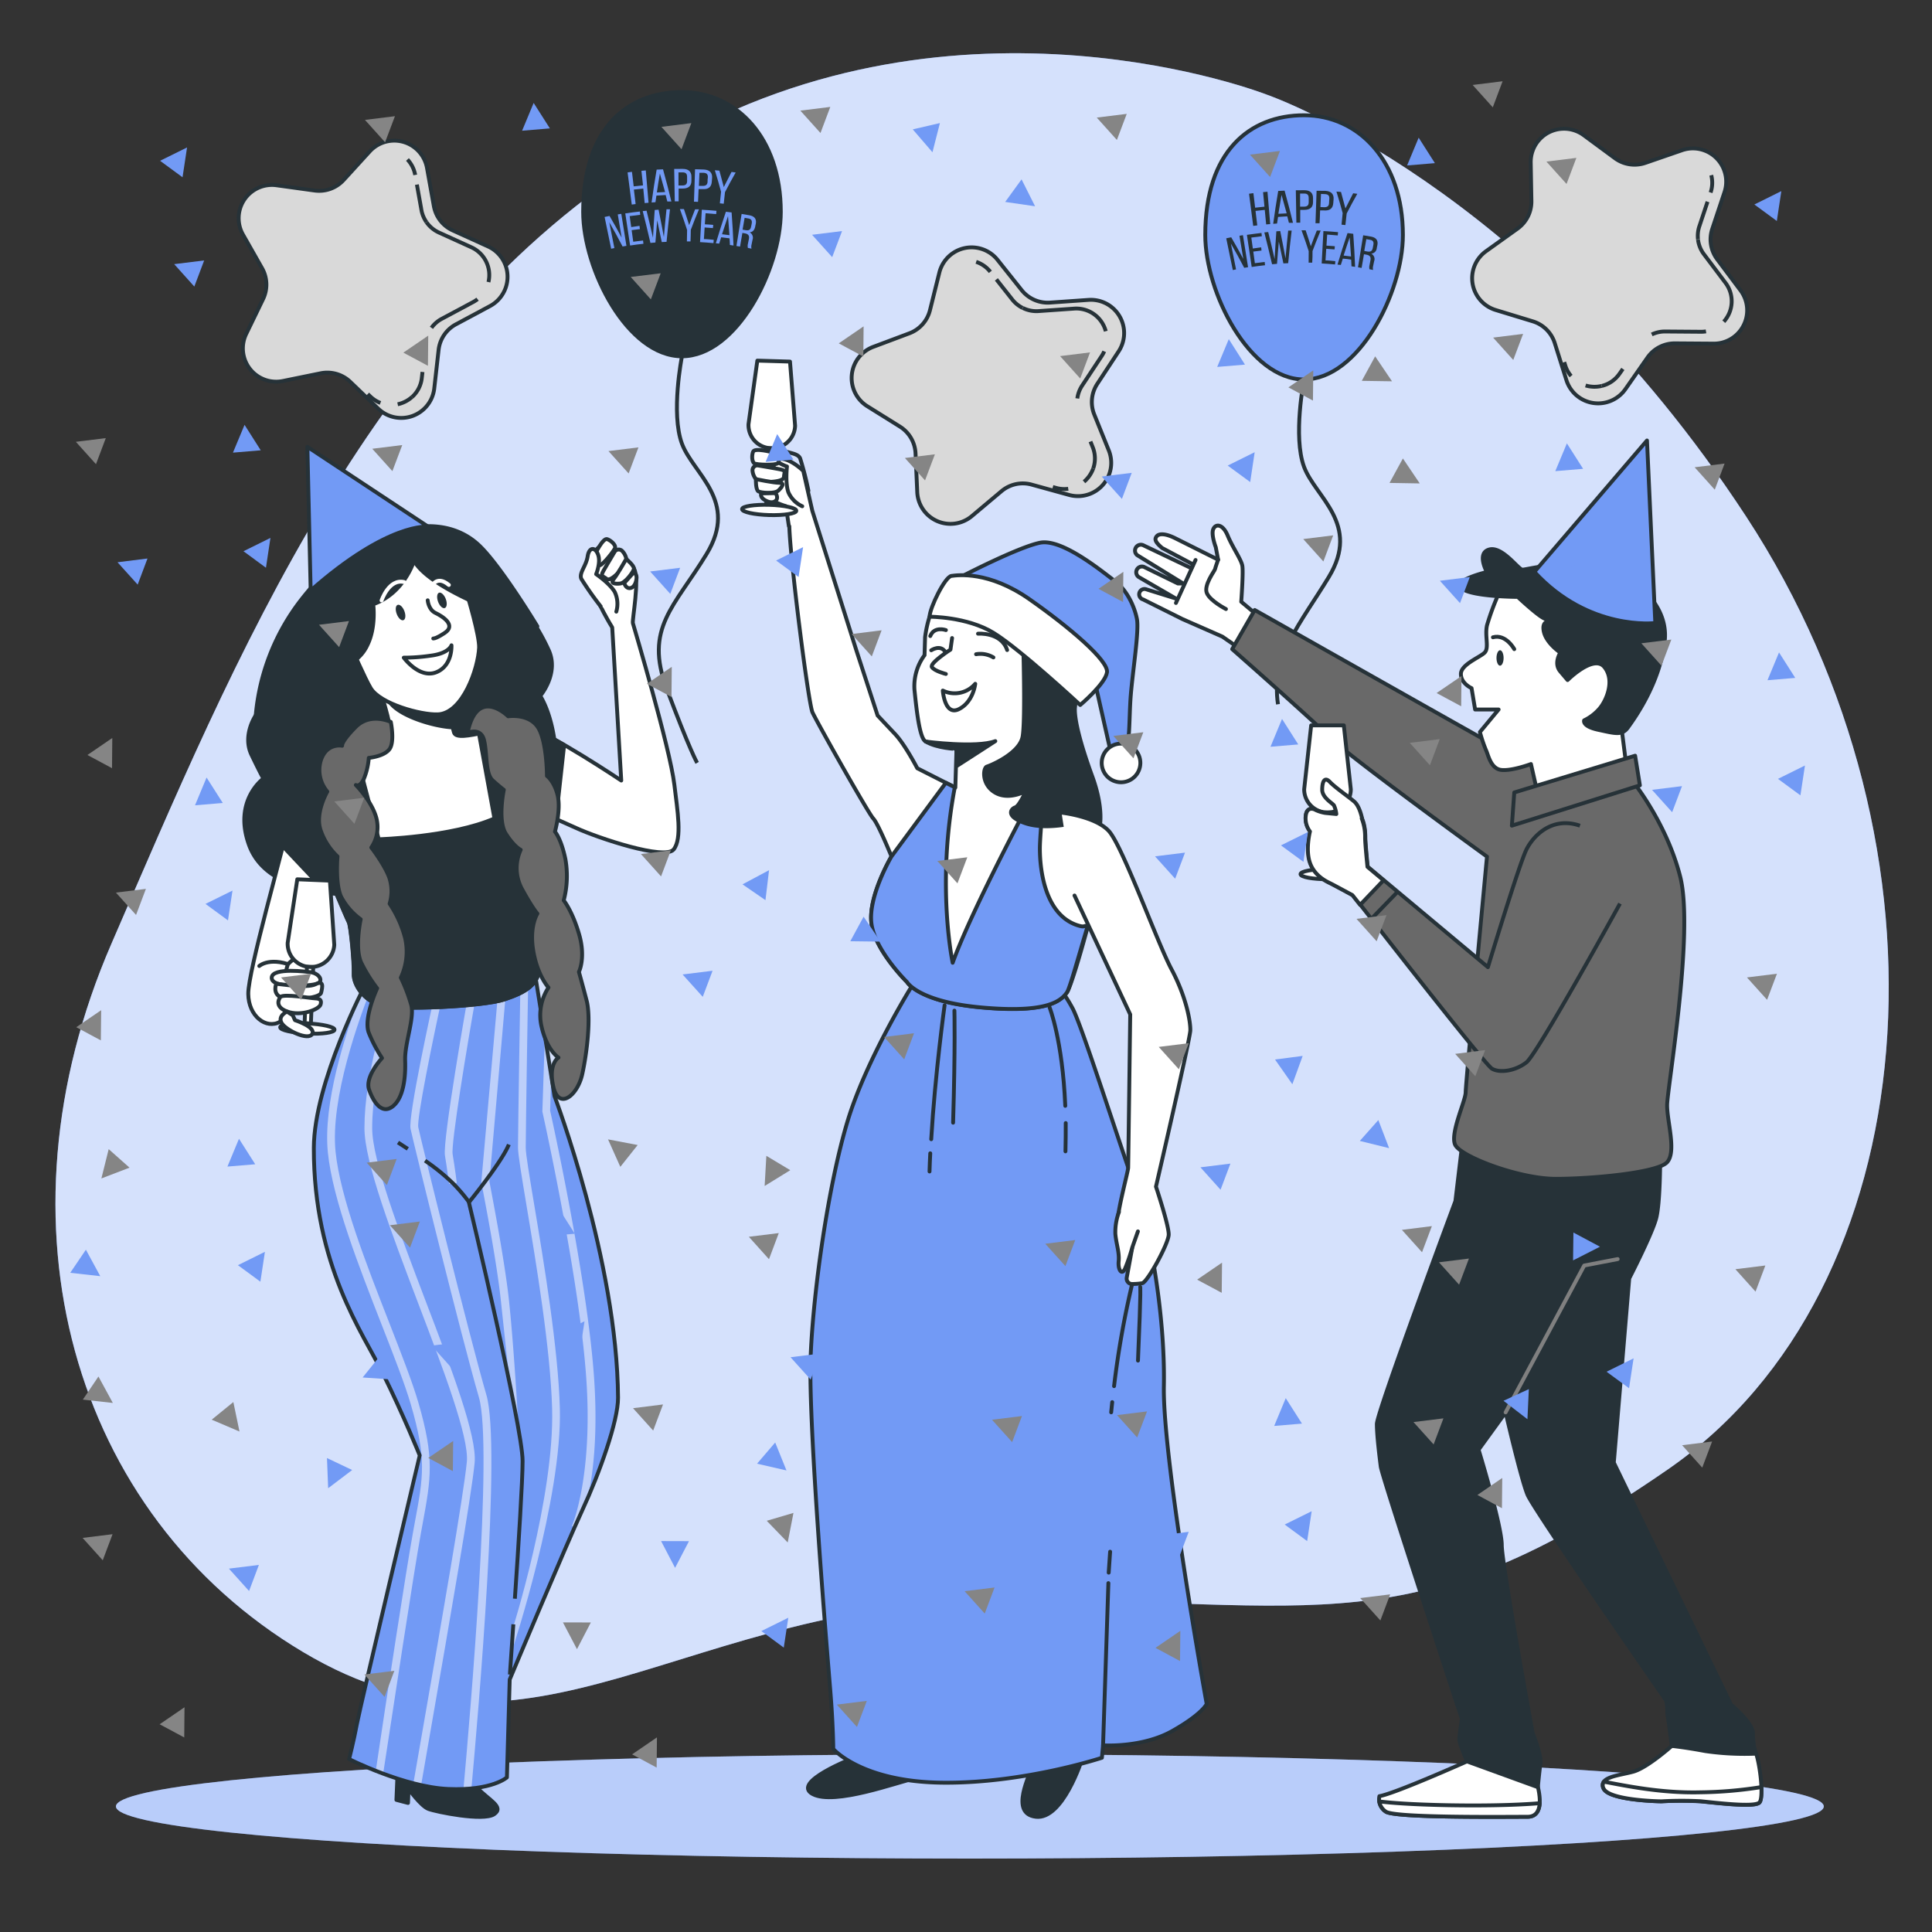 <svg xmlns="http://www.w3.org/2000/svg" viewBox="0 0 500 500"><rect x="0" y="0" width="500" height="500" fill="#333333" stroke="none"/><g id="freepik--background-simple--inject-33"><path d="M327.83,24.49S248.49-6.68,172.61,37.31,60.28,171.81,28.83,244.25,18.63,391.86,78.41,427.53s98.47-13.38,181-13.52,105.06,12.72,172.29-33.77,76.55-160.45,20.22-246.53S327.83,24.49,327.83,24.49Z" style="fill:#729AF5"></path><path d="M327.83,24.49S248.49-6.68,172.61,37.31,60.28,171.81,28.83,244.25,18.63,391.86,78.41,427.53s98.47-13.38,181-13.52,105.06,12.72,172.29-33.77,76.55-160.45,20.22-246.53S327.83,24.49,327.83,24.49Z" style="fill:#fff;opacity:0.7"></path></g><g id="freepik--Floor--inject-33"><ellipse cx="251" cy="467.5" rx="221" ry="13.5" style="fill:#729AF5"></ellipse><ellipse cx="251" cy="467.5" rx="221" ry="13.5" style="fill:#fff;opacity:0.5"></ellipse></g><g id="freepik--Balloons--inject-33"><path d="M363.07,60.83c0,14.88-11.45,37.38-25.58,37.38s-25.57-22.5-25.57-37.38c0-21.63,11.45-31,25.57-31S363.07,41.66,363.07,60.83Z" style="fill:#729AF5;stroke:#263238;stroke-linejoin:round"></path><path d="M324.93,54.58l.45,3.75-1.05.13-1.08-8.32,1.13-.15.45,3.76c.8-.1,1.61-.19,2.41-.26l-.36-3.76,1.14-.11q.35,4.18.71,8.37l-1.05.09-.36-3.76C326.52,54.4,325.72,54.48,324.93,54.58Z" style="fill:#263238"></path><path d="M330.76,56.14c-.09.57-.18,1.14-.26,1.71l-1,.07c.38-2.83.82-5.67,1.3-8.5l1.65-.08c.77,2.76,1.5,5.54,2.17,8.32l-1.05,0c-.14-.56-.29-1.11-.43-1.67C332.37,56.05,331.56,56.09,330.76,56.14Zm.08-.81,2.15-.11c-.43-1.6-.87-3.19-1.33-4.79C331.37,52.06,331.1,53.7,330.84,55.33Z" style="fill:#263238"></path><path d="M337.57,49.23c1.61,0,2.27.82,2.24,2.09l0,1c0,1.34-.77,2-2.31,2h-1l0,3.31h-1c-.05-2.79-.09-5.59-.14-8.39Zm-.1,4.25c.81,0,1.21-.31,1.22-1.12l0-1.11c0-.77-.32-1.16-1.14-1.16h-1.09c0,1.13,0,2.26,0,3.39Z" style="fill:#263238"></path><path d="M343,49.39c1.6.09,2.23.93,2.13,2.19l-.08,1c-.1,1.33-.87,2-2.41,1.88l-1,0c0,1.1-.1,2.2-.14,3.31l-1.05,0q.14-4.2.28-8.4Zm-.32,4.24c.81,0,1.23-.25,1.28-1.06,0-.37.05-.74.07-1.11.05-.77-.25-1.17-1.08-1.22l-1.08-.05-.15,3.39Z" style="fill:#263238"></path><path d="M347.48,55.14q-.75-2.79-1.61-5.56l1.18.1c.4,1.42.78,2.84,1.15,4.26.66-1.31,1.33-2.62,2-3.92l1.07.14q-1.43,2.52-2.75,5.09l-.33,3-1-.11Z" style="fill:#263238"></path><path d="M319.89,69.72l-.84.17q-.84-4.11-1.7-8.22l1.29-.26c1.08,1.85,2.13,3.72,3.13,5.6l-1-6,.9-.15c.44,2.76.89,5.52,1.33,8.29l-1,.16q-1.65-3.17-3.45-6.27Z" style="fill:#263238"></path><path d="M326.39,64l.09.84q-1.07.12-2.13.27c.13,1,.27,2,.41,3,.84-.12,1.69-.23,2.54-.32l.09.85q-1.72.18-3.45.45c-.41-2.77-.83-5.54-1.24-8.31,1.25-.18,2.51-.35,3.77-.49l.09.85c-.91.1-1.82.21-2.72.34l.39,2.84Z" style="fill:#263238"></path><path d="M330.49,68.28l-1.28.11c-.64-2.76-1.31-5.5-2-8.24l1-.1c.58,2.34,1.14,4.68,1.66,7,.13-2.4.28-4.79.45-7.19l1-.07q.72,3.54,1.37,7.09c.21-2.4.43-4.8.69-7.2l.9,0q-.51,4.22-.9,8.43l-1.24.06q-.57-2.82-1.18-5.63C330.78,64.45,330.63,66.37,330.49,68.28Z" style="fill:#263238"></path><path d="M338.69,65q-.87-2.7-1.86-5.4h1.07c.47,1.38.92,2.76,1.34,4.14.5-1.36,1-2.72,1.55-4.08l1,0q-1.11,2.64-2.11,5.31c0,1,0,2-.08,3l-.93,0Z" style="fill:#263238"></path><path d="M345.45,63.72c0,.27-.05.55-.07.83-.72-.06-1.43-.12-2.15-.16l-.19,3c.85,0,1.7.12,2.55.2l-.08.85c-1.15-.11-2.31-.2-3.46-.26l.45-8.38c1.27.07,2.53.16,3.79.28l-.08.85c-.91-.09-1.82-.16-2.74-.22l-.18,2.86C344,63.6,344.73,63.65,345.45,63.72Z" style="fill:#263238"></path><path d="M347.52,66.93c-.18.54-.35,1.09-.52,1.64l-.86-.09q1.22-4.1,2.6-8.16l1.48.19q.31,4.27.48,8.55l-.93-.14-.09-1.72Q348.6,67,347.52,66.93Zm.21-.79,1.92.24c-.1-1.64-.22-3.29-.36-4.93Q348.48,63.79,347.73,66.14Z" style="fill:#263238"></path><path d="M354.81,61.23c1.43.27,1.89,1.06,1.64,2.28-.05.22-.09.44-.14.67a1.57,1.57,0,0,1-1.43,1.47,1.56,1.56,0,0,1,.75,1.94l-.27,1.28a2.09,2.09,0,0,0,0,1l-.94-.19a2.16,2.16,0,0,1,0-1l.25-1.3c.18-.93-.22-1.31-1-1.46l-.68-.12c-.2,1.18-.4,2.36-.61,3.54l-.93-.16c.45-2.76.89-5.52,1.34-8.29Zm-1,3.85c.78.14,1.28,0,1.46-.9l.15-.79c.15-.74-.07-1.19-.82-1.32l-1-.18c-.17,1-.35,2-.52,3.06Z" style="fill:#263238"></path><path d="M337.49,98.21s-2.93,14.75,0,22.62,14.75,14.75,6.39,28.52c-7.25,11.94-15,20.57-13.14,32.91" style="fill:none;stroke:#263238;stroke-linejoin:round"></path><path d="M202.07,54.83c0,14.88-11.45,37.38-25.58,37.38s-25.57-22.5-25.57-37.38c0-21.63,11.45-31,25.57-31S202.07,35.66,202.07,54.83Z" style="fill:#263238;stroke:#263238;stroke-linejoin:round"></path><path d="M164.05,49.06l.45,3.75-1,.13-1.08-8.32,1.13-.15.45,3.76c.8-.1,1.6-.19,2.41-.26L166,44.21l1.13-.11q.36,4.18.71,8.37l-1,.09-.36-3.76C165.65,48.88,164.85,49,164.05,49.06Z" style="fill:#729AF5"></path><path d="M169.88,50.62c-.08.57-.17,1.14-.25,1.71l-1,.07c.39-2.83.82-5.67,1.31-8.5l1.65-.08c.77,2.76,1.49,5.54,2.16,8.32l-1.05,0c-.14-.56-.28-1.11-.43-1.67Zm.09-.81,2.15-.11c-.43-1.6-.88-3.19-1.34-4.79C170.49,46.54,170.22,48.18,170,49.81Z" style="fill:#729AF5"></path><path d="M176.7,43.71c1.6,0,2.27.82,2.24,2.09l0,1c0,1.34-.77,2-2.31,2h-1l0,3.31h-1l-.15-8.39ZM176.6,48c.81,0,1.21-.31,1.22-1.12l0-1.11c0-.77-.32-1.16-1.15-1.16h-1.08c0,1.13,0,2.26,0,3.39Z" style="fill:#729AF5"></path><path d="M182.15,43.87c1.61.09,2.23.93,2.14,2.19l-.08,1c-.1,1.33-.88,2-2.41,1.87l-1,0-.15,3.31-1.05-.05q.15-4.19.28-8.39Zm-.31,4.24c.81,0,1.22-.26,1.28-1.06,0-.37,0-.74.07-1.11.05-.77-.26-1.17-1.08-1.22l-1.09,0-.15,3.39Z" style="fill:#729AF5"></path><path d="M186.61,49.62q-.75-2.79-1.61-5.56l1.18.1q.6,2.13,1.14,4.26c.66-1.31,1.34-2.62,2-3.92l1.07.14q-1.43,2.52-2.76,5.09l-.33,3-1-.11Z" style="fill:#729AF5"></path><path d="M159,64.2l-.83.17c-.57-2.74-1.13-5.48-1.7-8.22l1.28-.26q1.63,2.78,3.13,5.6l-1-6c.3-.06.61-.11.91-.15q.66,4.14,1.33,8.28l-1,.17q-1.63-3.16-3.44-6.27C158.14,59.76,158.57,62,159,64.2Z" style="fill:#729AF5"></path><path d="M165.51,58.45c0,.28.07.56.1.84-.71.08-1.43.17-2.14.27l.41,3c.85-.12,1.7-.23,2.54-.32l.1.85q-1.72.18-3.45.45c-.42-2.77-.83-5.54-1.25-8.31,1.26-.19,2.52-.35,3.78-.49l.09.85c-.91.1-1.82.21-2.73.34l.4,2.84Z" style="fill:#729AF5"></path><path d="M169.62,62.76l-1.29.11c-.63-2.76-1.3-5.5-2-8.24l1-.1q.87,3.51,1.66,7c.12-2.4.27-4.79.45-7.19l1-.07q.72,3.54,1.37,7.09.3-3.6.68-7.2l.9,0q-.49,4.22-.89,8.43l-1.24.06q-.57-2.82-1.18-5.63C169.91,58.93,169.76,60.85,169.62,62.76Z" style="fill:#729AF5"></path><path d="M177.82,59.51q-.88-2.7-1.86-5.4H177c.47,1.37.92,2.76,1.35,4.14.49-1.36,1-2.72,1.54-4.08l1,0q-1.11,2.64-2.11,5.31c0,1-.05,2-.08,3l-.93,0C177.79,61.52,177.8,60.51,177.82,59.51Z" style="fill:#729AF5"></path><path d="M184.58,58.2c0,.27-.05.55-.08.83-.71-.06-1.43-.12-2.14-.16l-.19,3c.85,0,1.7.12,2.55.2l-.08.85c-1.16-.11-2.31-.2-3.47-.26.15-2.79.31-5.59.46-8.38,1.26.07,2.53.16,3.79.28l-.08.85c-.91-.09-1.83-.16-2.74-.22-.06.95-.12,1.91-.19,2.86C183.14,58.08,183.86,58.13,184.58,58.2Z" style="fill:#729AF5"></path><path d="M186.64,61.41l-.51,1.64-.87-.09q1.23-4.1,2.6-8.16l1.48.18q.33,4.29.49,8.56l-.93-.14c0-.58-.06-1.15-.1-1.72Q187.72,61.53,186.64,61.41Zm.22-.79,1.92.24c-.11-1.64-.23-3.29-.37-4.93Q187.62,58.27,186.86,60.62Z" style="fill:#729AF5"></path><path d="M193.93,55.71c1.44.27,1.9,1.06,1.65,2.28-.05.22-.1.44-.14.67-.19.9-.64,1.39-1.43,1.47a1.57,1.57,0,0,1,.74,1.94l-.26,1.28a2.09,2.09,0,0,0,0,1l-.94-.19a2.3,2.3,0,0,1,0-1l.26-1.3c.18-.93-.22-1.31-1-1.46l-.68-.12-.61,3.54-.93-.16,1.34-8.29Zm-1,3.85c.77.14,1.28,0,1.45-.9.06-.26.11-.52.16-.79.14-.74-.08-1.19-.83-1.32l-1-.18c-.18,1-.35,2-.53,3.06Z" style="fill:#729AF5"></path><path d="M176.49,92.21s-2.93,14.75,0,22.62,14.75,14.75,6.39,28.52-16.23,19.17-10.33,34.91,7.87,19.17,7.87,19.17" style="fill:none;stroke:#263238;stroke-linejoin:round"></path><path d="M97.87,105.75l-7.22-6.93A8.6,8.6,0,0,0,83,96.6l-9.8,2a8.61,8.61,0,0,1-9.48-12.19l4.36-9a8.58,8.58,0,0,0-.26-8l-4.94-8.7A8.61,8.61,0,0,1,71.5,47.94l9.91,1.37a8.58,8.58,0,0,0,7.53-2.73l6.74-7.38a8.61,8.61,0,0,1,14.83,4.28l1.77,9.85a8.58,8.58,0,0,0,4.92,6.32l9.1,4.13a8.61,8.61,0,0,1,.51,15.43L118,83.93a8.6,8.6,0,0,0-4.49,6.63l-1.12,9.94A8.6,8.6,0,0,1,97.87,105.75Z" style="fill:#d9d9d9;stroke:#263238;stroke-linejoin:round"></path><path d="M98.46,104.28a7.87,7.87,0,0,1-2.65-1.7l-.63-.61" style="fill:none;stroke:#263238;stroke-linejoin:round"></path><path d="M106.64,102.73a8,8,0,0,1-3.72,1.89" style="fill:none;stroke:#263238;stroke-linejoin:round"></path><path d="M109.34,96.26l-.17,1.49a7.74,7.74,0,0,1-2.53,5" style="fill:none;stroke:#263238;stroke-linejoin:round"></path><path d="M123.59,77.42a7.58,7.58,0,0,1-1.15.75l-8.11,4.34a7.8,7.8,0,0,0-2.67,2.33" style="fill:none;stroke:#263238;stroke-linejoin:round"></path><path d="M110.38,57.51a8,8,0,0,0,3.21,2.67L122,64A7.89,7.89,0,0,1,126.41,73" style="fill:none;stroke:#263238;stroke-linejoin:round"></path><path d="M107.89,47.77l1.18,6.59a8,8,0,0,0,1.31,3.15" style="fill:#fff;stroke:#263238;stroke-linejoin:round"></path><path d="M105.45,41.28a7.83,7.83,0,0,1,2,4" style="fill:none;stroke:#263238;stroke-linejoin:round"></path><path d="M276.64,128.08,267,125.42a8.58,8.58,0,0,0-7.82,1.7l-7.66,6.44a8.61,8.61,0,0,1-14.14-6.21l-.44-10a8.63,8.63,0,0,0-4-6.92l-8.49-5.3a8.61,8.61,0,0,1,1.54-15.36l9.36-3.51a8.59,8.59,0,0,0,5.33-6l2.42-9.71a8.6,8.6,0,0,1,15.08-3.28l6.23,7.82a8.63,8.63,0,0,0,7.34,3.22l10-.7A8.61,8.61,0,0,1,289.46,91L284,99.31a8.59,8.59,0,0,0-.79,8l3.75,9.28A8.61,8.61,0,0,1,276.64,128.08Z" style="fill:#d9d9d9;stroke:#263238;stroke-linejoin:round"></path><path d="M276.46,126.5a7.89,7.89,0,0,1-3.14-.23l-.85-.24" style="fill:none;stroke:#263238;stroke-linejoin:round"></path><path d="M282.92,121.25a8.16,8.16,0,0,1-2.38,3.43" style="fill:#fff;stroke:#263238;stroke-linejoin:round"></path><path d="M282.21,114.27l.56,1.4a7.81,7.81,0,0,1,.15,5.58" style="fill:none;stroke:#263238;stroke-linejoin:round"></path><path d="M285.78,90.93a8.93,8.93,0,0,1-.66,1.2l-5.07,7.67a8,8,0,0,0-1.24,3.32" style="fill:none;stroke:#263238;stroke-linejoin:round"></path><path d="M264.68,79.69a7.9,7.9,0,0,0,4.1.82l9.18-.64a7.88,7.88,0,0,1,8.21,5.85" style="fill:none;stroke:#263238;stroke-linejoin:round"></path><path d="M257.86,72.31,262,77.55a7.91,7.91,0,0,0,2.65,2.14" style="fill:none;stroke:#263238;stroke-linejoin:round"></path><path d="M252.63,67.77a7.78,7.78,0,0,1,3.67,2.58" style="fill:none;stroke:#263238;stroke-linejoin:round"></path><path d="M405.37,98.33l-3-9.53a8.59,8.59,0,0,0-5.69-5.64l-9.57-2.92A8.6,8.6,0,0,1,384.6,65l8.13-5.82a8.61,8.61,0,0,0,3.6-7.16l-.18-10A8.61,8.61,0,0,1,409.87,35l8.05,5.94a8.6,8.6,0,0,0,7.92,1.21l9.45-3.26a8.61,8.61,0,0,1,11,10.86l-3.16,9.49a8.6,8.6,0,0,0,1.3,7.9l6,8a8.61,8.61,0,0,1-6.94,13.79l-10-.07a8.6,8.6,0,0,0-7.12,3.67l-5.73,8.2A8.61,8.61,0,0,1,405.37,98.33Z" style="fill:#d9d9d9;stroke:#263238;stroke-linejoin:round"></path><path d="M406.6,97.32a7.76,7.76,0,0,1-1.51-2.76l-.27-.84" style="fill:none;stroke:#263238;stroke-linejoin:round"></path><path d="M414.52,99.88a8.08,8.08,0,0,1-4.17-.12" style="fill:none;stroke:#263238;stroke-linejoin:round"></path><path d="M420,95.48l-.87,1.23a7.76,7.76,0,0,1-4.6,3.17" style="fill:none;stroke:#263238;stroke-linejoin:round"></path><path d="M441.51,85.76a7.62,7.62,0,0,1-1.37.1l-9.2-.07a7.89,7.89,0,0,0-3.46.77" style="fill:none;stroke:#263238;stroke-linejoin:round"></path><path d="M439.44,62A7.9,7.9,0,0,0,441,65.83l5.54,7.35a7.87,7.87,0,0,1-.43,10.07" style="fill:none;stroke:#263238;stroke-linejoin:round"></path><path d="M441.91,52.2l-2.12,6.36a7.85,7.85,0,0,0-.35,3.39" style="fill:none;stroke:#263238;stroke-linejoin:round"></path><path d="M442.87,45.34a7.78,7.78,0,0,1-.17,4.49" style="fill:none;stroke:#263238;stroke-linejoin:round"></path></g><g id="freepik--character-3--inject-33"><path d="M321.23,155.73s.58-7.7.28-9.33-2.51-4.72-3.78-7.78-3.14-3.13-3.74-1.68.65,4.67.65,4.67l.61,3.24-11.17-5.59c-2.68-1.31-4.2-1.17-4.76-.44h0c-.61.79-.27,1.54,1.44,3l8,4.24-.41,1L296,141.17a1.51,1.51,0,0,0-2.13.71h0a1.51,1.51,0,0,0,.43,1.79L306.19,151l-1.37,0-8.54-4.18a1.48,1.48,0,0,0-2.2,1h0a1.49,1.49,0,0,0,.63,1.52l9.62,5.57-7.76-2.42a1.37,1.37,0,0,0-1.73,1.06h0a1.38,1.38,0,0,0,1,1.59L306,160.21l10.35,4.55,5.78,4,5-8.07Z" style="fill:#fff;stroke:#263238;stroke-linecap:round;stroke-linejoin:round"></path><line x1="309.41" y1="144.92" x2="304.33" y2="156.05" style="fill:#fff;stroke:#263238;stroke-linecap:round;stroke-linejoin:round"></line><path d="M315.25,144.85s-.71,2-.8,2.44-3,4.17-2.11,6.22,4.94,4.11,4.94,4.11" style="fill:#fff;stroke:#263238;stroke-linecap:round;stroke-linejoin:round"></path><path d="M379.65,455.85s-18.66,8.33-22.66,9a3.79,3.79,0,0,0,1.66,4c2.34,1.67,31.34,1.33,36.67,1.33s2.33-9,2.33-9l-16-7Z" style="fill:#fff;stroke:#263238;stroke-linecap:round;stroke-linejoin:round"></path><path d="M374.32,467.18c13.26.25,21.08-.25,24.15-.51-.12,1.87-.88,3.51-3.15,3.51-5.33,0-34.33.34-36.67-1.33a4,4,0,0,1-1.71-2.64C360.05,466.59,365.4,467,374.32,467.18Z" style="fill:#fff;stroke:#263238;stroke-linecap:round;stroke-linejoin:round"></path><path d="M432.65,451.85s-6.33,5.67-10,6.67-9,1.33-7.66,4.33,13.66,3.33,15,3.33a98,98,0,0,1,10,0c3.66.34,14,1.67,15.33.34s0-12.34-1.67-14.67-17.33-2.67-17.33-2.67Z" style="fill:#fff;stroke:#263238;stroke-linecap:round;stroke-linejoin:round"></path><path d="M430,466.18c-1.34,0-13.67-.33-15-3.33a1.64,1.64,0,0,1,.08-1.75c5.76,1.09,14.9,3,24.92,2.75a106.43,106.43,0,0,0,15.85-1.36c.07,2-.07,3.57-.52,4-1.33,1.33-11.67,0-15.33-.34A98,98,0,0,0,430,466.18Z" style="fill:#fff;stroke:#263238;stroke-linecap:round;stroke-linejoin:round"></path><path d="M429.65,300.52s0,10.66-1,14.66-7,15.67-7,15.67l-4,47.67L448,441.18s5.66,4.67,5.66,7.34a25.14,25.14,0,0,0,.67,5.33,70.67,70.67,0,0,1-13-.67c-5.33-1-8.67-1.33-8.67-1.33s-.66-5.33-1-7.33,0-3.67-.66-4.67-34-49-35.67-53-5.67-21.33-5.67-21.33l-7,9.66s6,19.67,6,24.67,8,48.67,8,48.67,2.34,5.66,2,8-.66,6-.66,6l-18.34-6.67s-2-4.67-2-5.67.67-5.33.67-5.33-20.67-62.67-21-65.33-1-8-1-11,20.33-57.67,20.33-57.67l1.67-14s20,5,30.33,4.67a129.46,129.46,0,0,0,21.67-3Z" style="fill:#263238;stroke:#263238;stroke-linecap:round;stroke-linejoin:round"></path><path d="M421.94,201.41s9.21,11,12.89,25.45-3.38,54.91-3.38,59.2,2.46,12,0,14.72-19.32,4.3-28.83,4.3-24.84-5.83-26.07-8.9,2.76-11.35,2.76-13.49,5.52-61,5.52-61S349.25,195.89,344.35,191s-25.46-23-25.46-23l5.83-10.13s62,35.05,63.27,35.67,12.48-.7,20.15,1.75A73.79,73.79,0,0,1,421.94,201.41Z" style="fill:#696969;stroke:#263238;stroke-linejoin:round"></path><path d="M387.9,153.56a64.92,64.92,0,0,0-3.07,8.28c-.61,2.76.62,5.83-.61,7.06s-6.14,3.06-6.14,5.52,2.76,3.68,2.76,3.68l.92,5.52h6.08L383,189.45a38,38,0,0,0,1.54,4.6c.61,1.22,1.22,4.9,4,5.21s7.67-1.53,7.67-1.53l2.15,9.5L421,199l-1.53-12s7.05-5.52,6.13-18.09-7.36-15-15.33-17.49S387.9,153.56,387.9,153.56Z" style="fill:#fff;stroke:#263238;stroke-linecap:round;stroke-linejoin:round"></path><path d="M405.69,176s6.75-6.75,9.51-3.37.61,8.58-1.23,10.73a12.2,12.2,0,0,1-4,3.07s-.61,1.53,3.68,2.45,6.14,1.54,7.67-.61,8.28-11.35,9.51-22.39-11.35-19.32-19.63-19.94S395,147.43,394,147.43s-5.21-6.14-8.58-5.22-.62,5.83-.62,5.83-9.2,2.15-6.44,4.29,14.42,2.15,14.42,2.15,4.9,4.6,6.74,5.52l1.84.92s-2.45-.61-1.84,2.46,4.3,5.52,4.3,5.52-1.84,2.76,0,4.9Z" style="fill:#263238;stroke:#263238;stroke-linecap:round;stroke-linejoin:round"></path><path d="M387.29,170.28c0,1.1.41,2,.92,2s.92-.89.92-2-.42-2-.92-2S387.29,169.18,387.29,170.28Z" style="fill:#263238"></path><path d="M391.89,168s-2.15-4-5.52-3.07" style="fill:none;stroke:#263238;stroke-linecap:round;stroke-linejoin:round"></path><path d="M426.24,114l2.15,47.24S411.21,163.38,397.1,148Z" style="fill:#729AF5;stroke:#263238;stroke-linecap:round;stroke-linejoin:round"></path><polygon points="423.17 195.58 424.4 203.25 391.27 213.68 391.89 205.09 423.17 195.58" style="fill:#696969;stroke:#263238;stroke-linejoin:round"></polygon><path d="M343.59,210.27h0a6,6,0,0,0,6-6l-1.81-16.54h-8.45l-1.81,16.54A6,6,0,0,0,343.59,210.27Z" style="fill:#fff;stroke:#263238;stroke-linecap:round;stroke-linejoin:round"></path><rect x="342.77" y="210.27" width="1.63" height="14.64" transform="translate(687.17 435.17) rotate(180)" style="fill:#fff;stroke:#263238;stroke-linecap:round;stroke-linejoin:round"></rect><path d="M336.57,226.23c0,.73,3.14,1.32,7,1.32s7-.59,7-1.32-3.14-1.32-7-1.32S336.57,225.5,336.57,226.23Z" style="fill:#fff;stroke:#263238;stroke-linecap:round;stroke-linejoin:round"></path><path d="M419.25,233.85s-21.36,38.85-24.2,41.08-6.92,2.85-8.95,1.63-36-44.94-36-44.94-4.88-2.65-5.7-3.05-4.06-1.83-5.28-5.29,0-8.13,0-8.13a5.58,5.58,0,0,1-1.22-3.87c.2-2.23,1.62-2.23,2.64-1.62s4.88,1.22,6.1,1.22h1.22l-.41-1.83a4.36,4.36,0,0,1,4.07,1.22c1.63,1.83,1.83,4.88,1.83,6.5s.61,7.53.61,7.53l31.11,26s8.14-26.85,10-30.51,6.71-8.54,13.82-6.1" style="fill:#696969;stroke:#263238;stroke-linejoin:round"></path><path d="M337.91,211.28c.2-2.23,1.62-2.23,2.64-1.62a10,10,0,0,0,2.41.73l2.88.28a7.57,7.57,0,0,0-.61-2.23c-.41-.61-3.05-2-3.05-4.07s.61-3.46,2-2,4.88,3.86,6.3,5.08,2,4.27,2,4.27l-.07.09a12.89,12.89,0,0,1,.88,5c0,1.63.61,7.53.61,7.53l4.16,3.48-6.06,6.36-2-2.52s-4.88-2.65-5.7-3.05-4.06-1.83-5.28-5.29,0-8.13,0-8.13A5.58,5.58,0,0,1,337.91,211.28Z" style="fill:#fff;stroke:#263238;stroke-linecap:round;stroke-linejoin:round"></path><line x1="361.49" y1="231.01" x2="354.99" y2="237.72" style="fill:none;stroke:#263238;stroke-linecap:round;stroke-linejoin:round"></line><polyline points="418.65 325.85 409.99 327.52 389.65 365.52" style="fill:none;stroke:gray;stroke-linecap:round;stroke-linejoin:round"></polyline></g><g id="freepik--character-2--inject-33"><path d="M220.82,455s-16.2,6.24-10.52,9.29,22.18-3.18,26.37-4S220.82,455,220.82,455Z" style="fill:#263238;stroke:#263238;stroke-linecap:round;stroke-linejoin:round"></path><path d="M266.85,457.65c0,1.28-5.8,11.68,1.22,12.53s12-15,12-15Z" style="fill:#263238;stroke:#263238;stroke-linecap:round;stroke-linejoin:round"></path><path d="M236.36,254.59s-12.1,19.26-17.05,35.7-8.79,43.43-9.51,60.6,4.35,77.61,5.09,86.73.76,15,.76,15,7.23,8.52,28.26,8.74,41.26-6.45,41.26-6.45l.3-3.22s10.09.7,17.91-3.71,8.91-7,8.91-7-11.45-63.25-11.08-82.26-4-42.19-7.55-51.81-13.9-42.29-16.21-46.2a36.83,36.83,0,0,0-2.9-4.54S259,261.54,236.36,254.59Z" style="fill:#729AF5;stroke:#263238;stroke-linecap:round;stroke-linejoin:round"></path><line x1="285.47" y1="451.68" x2="286.85" y2="409.71" style="fill:none;stroke:#263238;stroke-linecap:round;stroke-linejoin:round"></line><line x1="286.93" y1="407" x2="287.3" y2="401.58" style="fill:none;stroke:#263238;stroke-linecap:round;stroke-linejoin:round"></line><path d="M240.75,298.48c-.08,1.59-.15,3.17-.19,4.7" style="fill:none;stroke:#263238;stroke-linecap:round;stroke-linejoin:round"></path><path d="M244.46,260.17S242,277.92,241,294.83" style="fill:none;stroke:#263238;stroke-linecap:round;stroke-linejoin:round"></path><path d="M247,261.55s.25,9.16-.34,29" style="fill:none;stroke:#263238;stroke-linecap:round;stroke-linejoin:round"></path><path d="M275.81,290.65c0,2.31,0,4.74-.07,7.32" style="fill:none;stroke:#263238;stroke-linecap:round;stroke-linejoin:round"></path><path d="M271.63,260.72s3.34,8.35,4.06,25.47" style="fill:none;stroke:#263238;stroke-linecap:round;stroke-linejoin:round"></path><path d="M295.08,333.05s.28-.77-.57,19.07" style="fill:none;stroke:#263238;stroke-linecap:round;stroke-linejoin:round"></path><path d="M287.84,362.87l-.27,2.64" style="fill:none;stroke:#263238;stroke-linecap:round;stroke-linejoin:round"></path><path d="M293,332.3a234.55,234.55,0,0,0-4.68,26.43" style="fill:none;stroke:#263238;stroke-linecap:round;stroke-linejoin:round"></path><path d="M285.88,216.33c-1.18-5-13.47-6.75-17.42-8.53S265.54,194,265.54,194a47,47,0,0,0,5.94-8.83,76,76,0,0,0,4.36-11.87s-12.72-9.72-22.93-14-12.34.3-12.34.3a30.26,30.26,0,0,0-1.16,5.3l-.14,4.66a13.51,13.51,0,0,0-2.61,8.93c.52,5,1.29,12.71,2.93,13.42a69,69,0,0,0,7.95,1.91l-.3,10-9.85-5s-3.16-6.1-5.74-8.84l-4.53-4.81-5.49-16.84-11.4-36.12-2.34-10.33s-3-3-5.64-3.13-4.46.79-4.5,1.9,1.26,7.62,2,8.56,3.64,1.78,3.64,1.78l.77,5.2h.11c.27,9.05,4.93,45.82,6,48.18,1.25,2.7,14.44,26.09,15.73,27.46s4.71,9.81,4.71,9.81-6,10.16-5.19,17.19,9.21,15.28,9.21,15.28,2.85,5.09,19.15,6.58,20.53-1.31,22.28-3.92S287.07,221.36,285.88,216.33Z" style="fill:#fff;stroke:#263238;stroke-linecap:round;stroke-linejoin:round"></path><path d="M248.88,149.18s14.57-7.56,20.27-8.72,16.12,7.48,19.38,9.92,5.13,6.82,5.71,9.84-1.07,13.3-1.59,19.63-.07,13.33-1.79,15a4.76,4.76,0,0,1-3,1.57l-5.3-23.5s-21.6-13.65-25.86-16.12a48.44,48.44,0,0,0-9.55-3.95Z" style="fill:#729AF5;stroke:#263238;stroke-linecap:round;stroke-linejoin:round"></path><path d="M295.12,197.59a5,5,0,1,1-4.85-5.14A5,5,0,0,1,295.12,197.59Z" style="fill:#fff;stroke:#263238;stroke-linecap:round;stroke-linejoin:round"></path><path d="M246.4,165.12l-.42,3s-5.44,3.5-4.81,4.52,3.62,1.78,3.62,1.78" style="fill:none;stroke:#263238;stroke-linecap:round;stroke-linejoin:round"></path><path d="M244,178.72a7,7,0,0,0,8.39-1.75s-.47,4.65-4.2,6.54S244,178.72,244,178.72Z" style="fill:none;stroke:#263238;stroke-linecap:round;stroke-linejoin:round"></path><path d="M252.61,169.31a6.59,6.59,0,0,1,4.48.83" style="fill:none;stroke:#263238;stroke-linecap:round;stroke-linejoin:round"></path><path d="M241,168.29s2.38-1.6,3.66.44" style="fill:none;stroke:#263238;stroke-linecap:round;stroke-linejoin:round"></path><path d="M253.11,164s6-.48,7.54,4.23" style="fill:none;stroke:#263238;stroke-linecap:round;stroke-linejoin:round"></path><path d="M244.8,163.07s-3-1.09-4.05,1.54" style="fill:none;stroke:#263238;stroke-linecap:round;stroke-linejoin:round"></path><path d="M239.59,191.92s13,1.73,18-.12l-9.87,6.37-.2-4.34S242.54,193.68,239.59,191.92Z" style="fill:#263238;stroke:#263238;stroke-linecap:round;stroke-linejoin:round"></path><path d="M209.22,127a82.85,82.85,0,0,0-2.15-8.39c-.7-1.5-3.3-1.21-5.48-2.57s-3.14-.09-2.08,1.79,4.16,2.9,4.16,2.9-.49,4.24.36,6.67a7.17,7.17,0,0,0,3.59,3.62" style="fill:none;stroke:#263238;stroke-linecap:round;stroke-linejoin:round"></path><path d="M199.56,116h0a6,6,0,0,1-5.85-6.22L196,93.33l8.45.25,1.32,16.59A6,6,0,0,1,199.56,116Z" style="fill:#fff;stroke:#263238;stroke-linecap:round;stroke-linejoin:round"></path><rect x="198.53" y="116.01" width="1.63" height="14.64" transform="translate(3.79 -5.92) rotate(1.72)" style="fill:none;stroke:#263238;stroke-linecap:round;stroke-linejoin:round"></rect><path d="M206.09,132.18c0,.73-3.18,1.23-7.05,1.12s-7-.81-7-1.54,3.18-1.22,7.05-1.11S206.12,131.45,206.09,132.18Z" style="fill:#fff;stroke:#263238;stroke-linecap:round;stroke-linejoin:round"></path><path d="M199.9,117.05s-4.59-1.24-5-.15-.26,2.58.28,3,5.53.54,6.1,0S201.76,116.55,199.9,117.05Z" style="fill:#fff;stroke:#263238;stroke-linecap:round;stroke-linejoin:round"></path><path d="M196.1,120.45a1.26,1.26,0,0,0-1.34,1.44c.14,1.49,1.21,2.81,2.13,2.84s5.92.18,6-1.3.79-1.64-1.6-2.08S196.1,120.45,196.1,120.45Z" style="fill:#fff;stroke:#263238;stroke-linecap:round;stroke-linejoin:round"></path><path d="M195.62,124s-.08,2.77.65,3.17,4.23.68,5.18-.22,1.73-2,.25-2S195.62,124,195.62,124Z" style="fill:#fff;stroke:#263238;stroke-linecap:round;stroke-linejoin:round"></path><path d="M197,127.69s-.4.91.87,1.69,2.38.81,3,.09-.13-1.85-.13-1.85Z" style="fill:#fff;stroke:#263238;stroke-linecap:round;stroke-linejoin:round"></path><path d="M276.15,256.8c.75-1.13,3.13-9.82,5.37-17.24-1.19,0-.75.51-2.67-.1-9.25-3-9.84-16.64-9.72-20.64.08-2.46.47-7.21.77-10.48a14.91,14.91,0,0,1-1.44-.54,3.45,3.45,0,0,1-1.44-1.4c-3.42,6.43-16.08,30.53-20.47,42.76,0,0-4.28-20,.55-45.41l-2.31-1.16L230.7,221.67s-6,10.16-5.19,17.19,9.21,15.28,9.21,15.28,2.85,5.09,19.15,6.58S274.4,259.41,276.15,256.8Z" style="fill:#729AF5;stroke:#263238;stroke-linecap:round;stroke-linejoin:round"></path><path d="M264.76,164.67s.68,21.69-.12,26-8.22,7.42-9.23,7.72-1.48,4.63,2.13,6.74,8-.43,8-.43-1.79,3.95-2.8,4.25-2.74,2.25,2.55,4.08,12.67.05,14.69-.56,4.62,1.47,4.62,1.47,1.14-4.63-1.94-13.06-4.57-14.48-4.48-17.48a23.55,23.55,0,0,1,1.53-6.62Z" style="fill:#263238;stroke:#263238;stroke-linecap:round;stroke-linejoin:round"></path><path d="M240.57,159.61s9.67-.05,16.54,4.16,22.45,18.68,22.45,18.68,6.5-5.47,6.93-8.46-9.66-11.63-20.11-18.94-18.49-6.23-20.16-6S240.64,157.27,240.57,159.61Z" style="fill:#fff;stroke:#263238;stroke-linecap:round;stroke-linejoin:round"></path><path d="M274.72,210.32s8.65.93,12.2,4.7,12.48,28.72,16.27,35.84,4.93,13.49,4.86,15.82-8.89,40.42-8.89,40.42,3.37,10.1,3.3,12.44-5.5,12.26-6.84,12.55a16.55,16.55,0,0,1-2.62.21,1.4,1.4,0,0,1-1.4-1.66l1.42-7.72s-3.9-3.45-3.8-6.78,2.72-12.93,2.75-13.93.53-39.67.53-39.67l-14.42-30.78" style="fill:#fff;stroke:#263238;stroke-linecap:round;stroke-linejoin:round"></path><path d="M289.58,313.68a15,15,0,0,0-.93,5.64c.23,2.61,1.08,4.78.86,7.07s.81,3.7,1.62,2a45.1,45.1,0,0,0,1.89-5.51l1.47-4.19" style="fill:#fff;stroke:#263238;stroke-linecap:round;stroke-linejoin:round"></path></g><g id="freepik--character-1--inject-33"><path d="M102.87,459.15l-.28,6.66,3,.79.15-3.66s3.16,4.46,5.13,5.21,14.21,3.26,17,1.37-1.51-3.73-4.38-6.85S102.87,459.15,102.87,459.15Z" style="fill:#263238;stroke:#263238;stroke-linejoin:round"></path><path d="M94.66,254.63s-13.4,25.47-13.44,42.48c-.06,30.34,12.7,47.9,17.93,58.46s9.47,21.08,9.47,21.08S93.26,441.4,92.4,446s-2.05,9.25-2.05,9.25,14.38,7.27,25.7,7.74,15.14-3,15.14-3l.72-25.33s14.43-34.43,18.83-43.92,9.24-23,9.21-29c-.21-35.37-16.45-78.08-16.45-78.08l-5.3-33.25S114.24,257.11,94.66,254.63Z" style="fill:#729AF5"></path><g style="opacity:0.53"><path d="M108.92,396.83l.43-2.35c2.22-12.07,3.13-17.06-1.09-31.54-1.55-5.31-4.46-12.75-7.53-20.62-5.94-15.18-12.66-32.39-13.88-44.18-1.43-13.82,6.06-34.57,9.56-43.31-.59-.06-1.17-.12-1.75-.2,0,0-.6,1.15-1.55,3.11-3.83,10.12-9.57,27.89-8.25,40.61,1.25,12.06,8,29.4,14,44.7,3.06,7.83,5.95,15.22,7.47,20.45,4.09,14,3.26,18.54,1,30.62l-.43,2.36c-1.82,10-7,43.92-9.66,61.86l1.91.74C101.88,441.26,107.09,406.89,108.92,396.83Z" style="fill:#fff"></path><path d="M153.72,356.21c-1.83-25.55-10.78-66.21-11.35-68.78l.3-9-1.58-9.9H141l-.63,18.93a1.06,1.06,0,0,0,0,.25c.1.42,9.47,42.5,11.33,68.61,1.85,25.88-3.64,38.51-3.7,38.64l.68.3c.8-1.82,1.5-3.38,2-4.55s1-2.27,1.54-3.46C153.59,380.79,154.74,370.53,153.72,356.21Z" style="fill:#fff"></path><path d="M134.69,254.07c0,.38-.63,37.92-.63,42.91,0,1.79.92,7.31,2.2,15,2.48,14.8,6.21,37.16,6.63,52.57.62,22.9-10.3,57.31-10.41,57.65l.13,4.68c.11-.35,12.91-39.14,12.28-62.38-.42-15.55-4.17-38-6.66-52.85-1.21-7.27-2.17-13-2.17-14.63,0-5,.62-42.5.63-42.88Z" style="fill:#fff"></path><path d="M110.11,336.59c-6.78-17.83-13.79-36.26-13.79-44.65,0-13.85,5.71-31.19,7.69-36.76l-2.12,0c-2.2,6.26-7.57,23-7.57,36.78,0,8.76,7.08,27.36,13.92,45.36,6.48,17,13.18,34.62,12.58,41-.81,8.44-6.69,42.22-11,66.88-1.26,7.2-2.19,12.55-2.85,16.4.65.17,1.3.33,2,.47.75-4.4,1.77-10.25,2.87-16.53,4.3-24.69,10.19-58.51,11-67C123.46,371.65,117,354.62,110.11,336.59Z" style="fill:#fff"></path><path d="M134,366.44c0-.15-1.1-19.23-2.34-30.45-1.2-10.76-4.69-28.46-5-30.23L131,256.07l-2-.18-4.42,49.84a.88.88,0,0,0,0,.28c0,.19,3.79,19,5,30.2s2.77,26.08,2.79,26.23Z" style="fill:#fff"></path><path d="M122,462.88c1.81-19.71,7.75-88.6,3.89-101.83-4.46-15.33-17.08-66.54-17.64-69.31-.43-2.15,3.64-22.17,6.31-34.28l-2-.43c-.71,3.25-7,31.84-6.31,35.1.56,2.78,13.21,54.12,17.69,69.48,3.73,12.8-2.27,82.39-4,101.42C120.72,463,121.39,463,122,462.88Z" style="fill:#fff"></path><path d="M121.46,255.8c-.72,4-6.95,39.4-6.31,43.24s1.06,7.32,1.07,7.36l2-.24s-.45-3.69-1.08-7.45c-.44-2.65,3.53-26.9,6.31-42.56Z" style="fill:#fff"></path></g><path d="M94.66,254.63s-13.4,25.47-13.44,42.48c-.06,30.34,12.7,47.9,17.93,58.46s9.47,21.08,9.47,21.08S93.26,441.4,92.4,446s-2.05,9.25-2.05,9.25,14.38,7.27,25.7,7.74,15.14-3,15.14-3l.72-25.33s14.43-34.43,18.83-43.92,9.24-23,9.21-29c-.21-35.37-16.45-78.08-16.45-78.08l-5.3-33.25S114.24,257.11,94.66,254.63Z" style="fill:none;stroke:#263238;stroke-linejoin:round"></path><path d="M66.2,185.1s-3.57,5.15-1.11,10.26,3.08,6.13,3.08,6.13-7.91,5.68-3.72,17.2S84.87,233.21,109,231.21s34.35-15.6,34.94-29.92-4.13-21.19-4.13-21.19,5-5.84,2.16-11.92a54.36,54.36,0,0,0-5.61-9.57s-11.57-13.59-20-15.51-18.19,4.82-22.8,11S76.92,173.85,74.1,179.05A12,12,0,0,1,66.2,185.1Z" style="fill:#263238;stroke:#263238;stroke-linejoin:round"></path><path d="M174.53,203.12c-1.12-9.49-10.51-41-10.74-41.84s1.8-11.34.32-14.06-7.12-7.46-9.33-5.43-2.85,4.66-1.71,9.22,5.37,11.37,5.37,11.37L160.78,202s-18.6-12.45-24.12-13.74-18.22,4.29-19.16,1.33-1.35-12.26-1.35-12.26-.81.5-5.09,1.12-13-.81-13-.81,3.31,10,3.17,13.14-1.46,3.39-5.79,5.33c-3.91,1.76-12.89.94-16.53,5-.46.35-2.06,2.06-3.72,9.84-2,9.21-11,40.42-10.94,46.26s4.66,9.21,8.19,7.24,12.76-33.76,13.4-35.94c2,4.65,4.13,9.7,4.39,10.13.5.82,1.42,10.41,1.3,13.33s2.63,7,7.09,8.25,26.27.3,31.92-1.59,8.92-3.88,9.11-8.65-.21-39.82-.21-39.82,3.92,1.49,9.65,4.12,23,8.38,25.25,5.56S175.32,209.79,174.53,203.12Z" style="fill:#fff;stroke:#263238;stroke-linecap:round;stroke-linejoin:round"></path><path d="M116.15,177.35s-.81.5-5.09,1.12c-3.53.51-10.06-.37-12.23-.69.72,1.52,1.42,2.91,1.89,3.69,2.31,3.79,11.64,6.57,16.46,6.77A105.41,105.41,0,0,1,116.15,177.35Z" style="fill:#263238;stroke:#263238;stroke-linejoin:round"></path><path d="M139.68,250c.2-4.77-.21-39.82-.21-39.82s1.67.64,4.42,1.8L146,192.8c-3.82-2.21-7.41-4.06-9.37-4.52-3.08-.72-8.41.71-12.67,1.59l4,21.94c-11.08,4.85-29.94,5.39-29.94,5.39l-5.37-20.28c-4.42.83-10.81.94-13.74,4.19-.46.35-2.06,2.06-3.72,9.84-.41,1.89-1.12,4.73-2,8.07L85,231.53c.48-1.59.8-2.68.9-3,2,4.65,4.13,9.7,4.39,10.13.5.82,1.42,10.41,1.3,13.33s2.63,7,7.09,8.25,26.27.3,31.92-1.59S139.49,254.75,139.68,250Z" style="fill:#263238;stroke:#263238;stroke-linecap:round;stroke-linejoin:round"></path><path d="M154,143.41s2.05-4.29,3.15-3.88,2.12,1.49,2.06,2.15-3.2,4.54-4,4.63S152.45,144.5,154,143.41Z" style="fill:#fff;stroke:#263238;stroke-linecap:round;stroke-linejoin:round"></path><path d="M159.1,142.75a1.25,1.25,0,0,1,2-.07c1,1.07,1.34,2.75.76,3.47s-3.73,4.59-4.87,3.66-1.76-.47-.54-2.57S159.1,142.75,159.1,142.75Z" style="fill:#fff;stroke:#263238;stroke-linecap:round;stroke-linejoin:round"></path><path d="M162.06,144.68s2.15,1.74,2,2.55-2.25,3.65-3.55,3.79-2.63,0-1.7-1.14S162.06,144.68,162.06,144.68Z" style="fill:#fff;stroke:#263238;stroke-linecap:round;stroke-linejoin:round"></path><path d="M164,148.15s.95.3.71,1.77-.94,2.33-1.86,2.3-1.32-1.31-1.32-1.31Z" style="fill:#fff;stroke:#263238;stroke-linecap:round;stroke-linejoin:round"></path><path d="M155.46,156.93a81.64,81.64,0,0,1-5-7.1c-.69-1.51,1.23-3.29,1.62-5.83s2-2.44,2.72-.41-.52,5-.52,5,3.53,2.39,4.82,4.62a7.2,7.2,0,0,1,.4,5.08" style="fill:#fff;stroke:#263238;stroke-linecap:round;stroke-linejoin:round"></path><path d="M121.08,154.46s3,9.95,2.91,13.13c-.23,5.38-4.2,17-10.68,17.29-4.44.17-14.9-2.73-17.36-6.78-1.49-2.45-5.12-10.82-5.12-10.82s-2.7-5.42,2.66-13.16,9.52-11.82,16.16-12.07S121.08,154.46,121.08,154.46Z" style="fill:#fff;stroke:#263238;stroke-linecap:round;stroke-linejoin:round"></path><path d="M110.69,155.36s.17,2.4,2,3.27,5.44,3.14,2.44,5.14c0,0-2.18,1.5-3,1.47" style="fill:none;stroke:#263238;stroke-linecap:round;stroke-linejoin:round"></path><path d="M116.84,167s-.61,2.1-5.41,2.69a47.77,47.77,0,0,1-6.93.51s4,5.48,8.34,3.8S116.84,167,116.84,167Z" style="fill:none;stroke:#263238;stroke-linecap:round;stroke-linejoin:round"></path><path d="M104.65,158.14c.42,1.1.31,2.16-.24,2.36s-1.33-.51-1.74-1.61-.31-2.15.24-2.35S104.24,157.05,104.65,158.14Z" style="fill:#263238"></path><path d="M115.36,155c.42,1.1.31,2.15-.24,2.36s-1.33-.51-1.74-1.61-.31-2.15.24-2.36S115,154,115.36,155Z" style="fill:#263238"></path><path d="M107.14,145.13s-2.47,8.39-10.55,11.24c0,0,.81,5.87-1.5,10.55a10.33,10.33,0,0,1-6.34,5.58s.13,3.19-4.48,5.65-13,6.1-13,6.1l-5.08.85a57,57,0,0,1,11.54-29.61c10.94-14.14,20.31-17,26.75-18.54s13.85-1.14,19.47,4.14,15.12,21,15.12,21S112.08,153.83,107.14,145.13Z" style="fill:#263238;stroke:#263238;stroke-linecap:round;stroke-linejoin:round"></path><path d="M98.75,155.4s1.9-5.72,5.85-4.76" style="fill:none;stroke:#fff;stroke-linecap:round;stroke-linejoin:round"></path><path d="M111.63,152s1.2-3.4,4.54-.61" style="fill:none;stroke:#fff;stroke-linecap:round;stroke-linejoin:round"></path><path d="M80.4,152.83l-.85-37.19,31.26,20.66S100.51,135.08,80.4,152.83Z" style="fill:#729AF5;stroke:#263238;stroke-linecap:round;stroke-linejoin:round"></path><path d="M101.14,186.84s-5.24-2.55-9.07,1.3S88.54,193,88.54,193s-4-.83-5.5,3.78a8.6,8.6,0,0,0,1.67,8.08s-3.23,5.53-1.75,9.93a16.68,16.68,0,0,0,4.39,6.86s-.62,7,.91,10.38a16.88,16.88,0,0,0,5.09,5.88s-1.65,7.6.2,11.35a38.83,38.83,0,0,0,4.06,6.51s-3.66,7.85-2.14,11.58a37.13,37.13,0,0,0,3.4,6.48s-4.54,4.82-3.34,8.21,3.4,6.48,6.16,4.25,3.31-7.53,3.16-11.88,2.45-10.9,1.59-14.27a43,43,0,0,0-2.71-7.12,15.79,15.79,0,0,0,1.1-10.3,29,29,0,0,0-4-8.84,11.22,11.22,0,0,0-.06-6.67c-1.2-3.39-4.68-7.87-4.68-7.87a9.37,9.37,0,0,0,1.32-7.62c-1.16-4.38-5.32-8.56-5.32-8.56s1,.71,2.07-1.58a17.38,17.38,0,0,0,1.28-5.44s4-.35,5.38-2.29S101.14,186.84,101.14,186.84Z" style="fill:#696969;stroke:#263238;stroke-linejoin:round"></path><path d="M121,189.67s3.4-1.53,4.26,1.84.3,8.69,2.23,10.44,2.9,2.45,2.9,2.45-1.66,7.94.53,11.37,3.84,4.16,3.84,4.16a11.35,11.35,0,0,0,.25,10c2.79,5.12,4.07,6.51,4.07,6.51s-2.14,3.24-1.07,9.63,3.94,9.5,3.94,9.5a13.07,13.07,0,0,0-1.76,10.27c1.42,6.07,4.35,7.86,4.35,7.86s-2.73,1.55-1.32,7.61,6.25,2.26,7.48-3.36,2.27-14.58,1.12-19-2-7.42-2-7.42,1.82-3.59.07-9.67-4-8.84-4-8.84a24.81,24.81,0,0,0,.44-10.66c-1.11-5.38-2.71-7.12-2.71-7.12s1.57-5.6.72-9.31-2.79-5.12-2.79-5.12,0-9.34-2.47-12.78-7.57-2.65-7.57-2.65S123.54,177.43,121,189.67Z" style="fill:#696969;stroke:#263238;stroke-linejoin:round"></path><path d="M110,300.38a53,53,0,0,1,7.26,5.9,43.09,43.09,0,0,1,4.13,4.84s8.44-10.33,10.3-14.92" style="fill:none;stroke:#263238;stroke-linejoin:round"></path><path d="M103,295.68s1,.65,2.54,1.65" style="fill:none;stroke:#263238;stroke-linejoin:round"></path><path d="M132.85,420.37c-.51,7.52-.89,13-.89,13" style="fill:none;stroke:#263238;stroke-linejoin:round"></path><path d="M121.34,311.12s13.94,58.29,13.91,67c0,4.88-1.05,21.78-2,35.62" style="fill:none;stroke:#263238;stroke-linejoin:round"></path><path d="M67.1,250s3-2.74,9.64.4" style="fill:none;stroke:#263238;stroke-linecap:round;stroke-linejoin:round"></path><path d="M73.54,254.37a22.39,22.39,0,0,1,.9-4.61c.6-1.41,7.18-4.9,8.29-5.57s1.33,2.39.76,3.26S80,250,80,250s.19,4.12.52,4.67S73.54,254.37,73.54,254.37Z" style="fill:#fff;stroke:#263238;stroke-linecap:round;stroke-linejoin:round"></path><path d="M80.23,250.25h0A6,6,0,0,1,74.45,244l2.49-16.44,8.44.35,1.13,16.59A6.05,6.05,0,0,1,80.23,250.25Z" style="fill:#fff;stroke:#263238;stroke-linecap:round;stroke-linejoin:round"></path><rect x="79.11" y="250.24" width="1.63" height="14.64" transform="translate(10.74 -3.09) rotate(2.37)" style="fill:#fff;stroke:#263238;stroke-linecap:round;stroke-linejoin:round"></rect><path d="M86.58,266.48c0,.73-3.2,1.2-7.07,1s-7-.89-7-1.62,3.19-1.19,7.06-1S86.61,265.76,86.58,266.48Z" style="fill:#fff;stroke:#263238;stroke-linecap:round;stroke-linejoin:round"></path><path d="M79.93,251.56s-9.49-1.31-9.61,1.45,8.85,2.22,11.33,1.71S82.7,251.68,79.93,251.56Z" style="fill:#fff;stroke:#263238;stroke-linecap:round;stroke-linejoin:round"></path><path d="M71.49,254.6s-1,2.42,1.09,3.44,10.15.42,10.52-1.11.75-3.32-1.45-2.21S72.41,254.64,71.49,254.6Z" style="fill:#fff;stroke:#263238;stroke-linecap:round;stroke-linejoin:round"></path><path d="M72.58,258s-2,2.38,1.69,3.76,8.35-.57,8.7-1.79-.24-1.55-1.47-1.6S73.54,257.15,72.58,258Z" style="fill:#fff;stroke:#263238;stroke-linecap:round;stroke-linejoin:round"></path><path d="M74.27,261.8s-2.51,1.13-1.36,3,6.9,4.6,7.9,2.79-4.47-3.57-4.47-3.57l-.57-1.26Z" style="fill:#fff;stroke:#263238;stroke-linecap:round;stroke-linejoin:round"></path></g><g id="freepik--Confetti--inject-33"><polygon points="267.88 53.38 264.38 46.42 260.14 52.26 267.88 53.38" style="fill:#729AF5"></polygon><polygon points="241.32 39.4 243.25 31.85 236.22 33.48 241.32 39.4" style="fill:#729AF5"></polygon><polygon points="210.16 60.76 215.37 66.55 217.92 59.8 210.16 60.76" style="fill:#729AF5"></polygon><polygon points="207.13 28.63 212.34 34.42 214.88 27.67 207.13 28.63" style="fill:#858585"></polygon><polygon points="381.12 21.99 386.33 27.78 388.87 21.03 381.12 21.99" style="fill:#858585"></polygon><polygon points="283.84 30.43 289.05 36.22 291.6 29.47 283.84 30.43" style="fill:#858585"></polygon><polygon points="223.5 84.46 217.07 88.86 223.43 92.27 223.5 84.46" style="fill:#858585"></polygon><polygon points="138.11 26.64 135.12 33.83 142.31 33.23 138.11 26.64" style="fill:#729AF5"></polygon><polygon points="48.41 38.16 41.43 41.61 47.24 45.88 48.41 38.16" style="fill:#729AF5"></polygon><polygon points="45.08 68.36 50.29 74.16 52.84 67.4 45.08 68.36" style="fill:#729AF5"></polygon><polygon points="94.45 31.03 99.66 36.82 102.21 30.07 94.45 31.03" style="fill:#858585"></polygon><polygon points="163.23 71.68 168.44 77.48 170.99 70.72 163.23 71.68" style="fill:#858585"></polygon><polygon points="171.17 32.83 176.38 38.62 178.92 31.86 171.17 32.83" style="fill:#858585"></polygon><polygon points="110.83 86.86 104.39 91.26 110.75 94.67 110.83 86.86" style="fill:#858585"></polygon><polygon points="201.14 112.34 198.14 119.54 205.33 118.94 201.14 112.34" style="fill:#729AF5"></polygon><polygon points="207.84 141.6 200.86 145.06 206.67 149.33 207.84 141.6" style="fill:#729AF5"></polygon><polygon points="168.26 147.9 173.47 153.7 176.02 146.94 168.26 147.9" style="fill:#729AF5"></polygon><polygon points="157.47 116.74 162.69 122.53 165.23 115.78 157.47 116.74" style="fill:#858585"></polygon><polygon points="220.41 164.09 225.62 169.88 228.16 163.12 220.41 164.09" style="fill:#858585"></polygon><polygon points="234.19 118.53 239.4 124.33 241.95 117.57 234.19 118.53" style="fill:#858585"></polygon><polygon points="173.85 172.57 167.42 176.97 173.78 180.38 173.85 172.57" style="fill:#858585"></polygon><polygon points="318.01 87.77 315.01 94.96 322.2 94.36 318.01 87.77" style="fill:#729AF5"></polygon><polygon points="324.71 117.03 317.73 120.49 323.55 124.76 324.71 117.03" style="fill:#729AF5"></polygon><polygon points="285.13 123.33 290.35 129.12 292.89 122.37 285.13 123.33" style="fill:#729AF5"></polygon><polygon points="274.35 92.16 279.56 97.96 282.1 91.2 274.35 92.16" style="fill:#858585"></polygon><polygon points="337.28 139.51 342.49 145.31 345.03 138.55 337.28 139.51" style="fill:#858585"></polygon><polygon points="367.43 125.11 363.07 118.65 359.61 124.98 367.43 125.11" style="fill:#858585"></polygon><polygon points="290.72 147.99 284.29 152.39 290.65 155.81 290.72 147.99" style="fill:#858585"></polygon><polygon points="367.15 35.63 364.16 42.82 371.35 42.22 367.15 35.63" style="fill:#729AF5"></polygon><polygon points="461.01 49.46 454.03 52.92 459.84 57.19 461.01 49.46" style="fill:#729AF5"></polygon><polygon points="334.28 71.19 339.49 76.98 342.04 70.23 334.28 71.19" style="fill:#729AF5"></polygon><polygon points="323.49 40.02 328.7 45.81 331.25 39.06 323.49 40.02" style="fill:#858585"></polygon><polygon points="386.42 87.37 391.63 93.16 394.18 86.41 386.42 87.37" style="fill:#858585"></polygon><polygon points="400.21 41.82 405.42 47.61 407.96 40.86 400.21 41.82" style="fill:#858585"></polygon><polygon points="339.87 95.85 333.44 100.25 339.79 103.67 339.87 95.85" style="fill:#858585"></polygon><polygon points="405.51 114.74 402.51 121.93 409.71 121.33 405.51 114.74" style="fill:#729AF5"></polygon><polygon points="412.22 144 405.23 147.46 411.05 151.73 412.22 144" style="fill:#729AF5"></polygon><polygon points="372.64 150.3 377.85 156.09 380.39 149.34 372.64 150.3" style="fill:#729AF5"></polygon><polygon points="360.25 98.68 355.89 92.22 352.43 98.56 360.25 98.68" style="fill:#858585"></polygon><polygon points="424.78 166.48 429.99 172.28 432.54 165.52 424.78 166.48" style="fill:#858585"></polygon><polygon points="438.57 120.93 443.78 126.73 446.32 119.97 438.57 120.93" style="fill:#858585"></polygon><polygon points="378.23 174.96 371.79 179.36 378.15 182.78 378.23 174.96" style="fill:#858585"></polygon><polygon points="331.79 186.06 328.8 193.26 335.99 192.66 331.79 186.06" style="fill:#729AF5"></polygon><polygon points="338.5 215.32 331.51 218.78 337.33 223.05 338.5 215.32" style="fill:#729AF5"></polygon><polygon points="298.92 221.62 304.13 227.41 306.68 220.66 298.92 221.62" style="fill:#729AF5"></polygon><polygon points="288.13 190.46 293.34 196.25 295.89 189.5 288.13 190.46" style="fill:#858585"></polygon><polygon points="351.06 237.8 356.27 243.6 358.82 236.84 351.06 237.8" style="fill:#858585"></polygon><polygon points="364.85 192.25 370.06 198.05 372.6 191.29 364.85 192.25" style="fill:#858585"></polygon><polygon points="227.88 243.69 223.5 237.24 220.06 243.59 227.88 243.69" style="fill:#729AF5"></polygon><polygon points="199.03 225.2 192.16 228.87 198.1 232.96 199.03 225.2" style="fill:#729AF5"></polygon><polygon points="176.65 252.19 181.87 257.98 184.41 251.23 176.65 252.19" style="fill:#729AF5"></polygon><polygon points="165.87 221.02 171.08 226.81 173.62 220.06 165.87 221.02" style="fill:#858585"></polygon><polygon points="228.8 268.37 234.01 274.16 236.55 267.41 228.8 268.37" style="fill:#858585"></polygon><polygon points="242.58 222.82 247.79 228.61 250.34 221.86 242.58 222.82" style="fill:#858585"></polygon><polygon points="157.36 294.87 160.54 301.98 165.03 296.33 157.36 294.87" style="fill:#858585"></polygon><polygon points="63.29 109.95 60.29 117.14 67.48 116.54 63.29 109.95" style="fill:#729AF5"></polygon><polygon points="69.99 139.21 63.01 142.66 68.83 146.93 69.99 139.21" style="fill:#729AF5"></polygon><polygon points="30.41 145.51 35.63 151.3 38.17 144.54 30.41 145.51" style="fill:#729AF5"></polygon><polygon points="19.63 114.34 24.84 120.13 27.38 113.38 19.63 114.34" style="fill:#858585"></polygon><polygon points="82.56 161.69 87.77 167.48 90.31 160.73 82.56 161.69" style="fill:#858585"></polygon><polygon points="96.34 116.14 101.55 121.93 104.1 115.18 96.34 116.14" style="fill:#858585"></polygon><polygon points="29.06 190.99 22.63 195.39 28.99 198.81 29.06 190.99" style="fill:#858585"></polygon><polygon points="53.46 201.22 50.47 208.41 57.66 207.81 53.46 201.22" style="fill:#729AF5"></polygon><polygon points="60.17 230.48 53.18 233.93 59 238.2 60.17 230.48" style="fill:#729AF5"></polygon><polygon points="72.73 252.96 77.94 258.75 80.49 252 72.73 252.96" style="fill:#858585"></polygon><polygon points="86.52 207.41 91.73 213.2 94.27 206.45 86.52 207.41" style="fill:#858585"></polygon><polygon points="26.18 261.44 19.74 265.84 26.1 269.25 26.18 261.44" style="fill:#858585"></polygon><polygon points="144.56 312.69 141.56 319.89 148.76 319.29 144.56 312.69" style="fill:#729AF5"></polygon><polygon points="151.27 341.95 144.28 345.41 150.1 349.68 151.27 341.95" style="fill:#729AF5"></polygon><polygon points="111.69 348.25 116.9 354.05 119.44 347.29 111.69 348.25" style="fill:#729AF5"></polygon><polygon points="100.9 317.09 106.11 322.88 108.66 316.13 100.9 317.09" style="fill:#858585"></polygon><polygon points="163.83 364.44 169.04 370.23 171.59 363.47 163.83 364.44" style="fill:#858585"></polygon><polygon points="197.89 306.93 204.52 302.84 198.33 299.13 197.89 306.93" style="fill:#858585"></polygon><polygon points="117.28 372.92 110.84 377.31 117.2 380.73 117.28 372.92" style="fill:#858585"></polygon><polygon points="61.85 294.71 58.86 301.91 66.05 301.31 61.85 294.71" style="fill:#729AF5"></polygon><polygon points="68.56 323.97 61.57 327.43 67.39 331.7 68.56 323.97" style="fill:#729AF5"></polygon><polygon points="25.95 330.27 22.23 323.42 18.18 329.4 25.95 330.27" style="fill:#729AF5"></polygon><polygon points="29.2 363.08 25.48 356.24 21.44 362.22 29.2 363.08" style="fill:#858585"></polygon><polygon points="61.98 370.48 60.39 362.85 54.79 367.41 61.98 370.48" style="fill:#858585"></polygon><polygon points="94.91 300.9 100.12 306.7 102.66 299.94 94.91 300.9" style="fill:#858585"></polygon><polygon points="26.24 304.98 33.52 302.19 28.13 297.4 26.24 304.98" style="fill:#858585"></polygon><polygon points="237.46 315.69 234.46 322.88 241.66 322.28 237.46 315.69" style="fill:#729AF5"></polygon><polygon points="244.16 344.95 237.18 348.4 243 352.68 244.16 344.95" style="fill:#729AF5"></polygon><polygon points="204.59 351.25 209.8 357.04 212.34 350.29 204.59 351.25" style="fill:#729AF5"></polygon><polygon points="193.8 320.08 199.01 325.88 201.55 319.12 193.8 320.08" style="fill:#858585"></polygon><polygon points="256.73 367.43 261.94 373.22 264.48 366.47 256.73 367.43" style="fill:#858585"></polygon><polygon points="270.51 321.88 275.73 327.67 278.27 320.92 270.51 321.88" style="fill:#858585"></polygon><polygon points="203.86 399.19 205.35 391.54 198.43 393.58 203.86 399.19" style="fill:#858585"></polygon><polygon points="359.5 297.14 356.71 289.87 351.92 295.27 359.5 297.14" style="fill:#729AF5"></polygon><polygon points="334.46 280.6 337.13 273.27 329.97 274.2 334.46 280.6" style="fill:#729AF5"></polygon><polygon points="310.67 302.1 315.88 307.9 318.43 301.14 310.67 302.1" style="fill:#729AF5"></polygon><polygon points="460.41 168.85 457.42 176.04 464.61 175.44 460.41 168.85" style="fill:#729AF5"></polygon><polygon points="467.12 198.11 460.14 201.57 465.95 205.84 467.12 198.11" style="fill:#729AF5"></polygon><polygon points="427.54 204.41 432.75 210.2 435.3 203.45 427.54 204.41" style="fill:#729AF5"></polygon><polygon points="299.88 270.94 305.09 276.73 307.64 269.98 299.88 270.94" style="fill:#858585"></polygon><polygon points="362.81 318.29 368.02 324.08 370.57 317.32 362.81 318.29" style="fill:#858585"></polygon><polygon points="376.6 272.74 381.81 278.53 384.35 271.77 376.6 272.74" style="fill:#858585"></polygon><polygon points="316.26 326.77 309.82 331.17 316.18 334.58 316.26 326.77" style="fill:#858585"></polygon><polygon points="395.3 367.29 395.66 359.5 389.11 362.52 395.3 367.29" style="fill:#729AF5"></polygon><polygon points="422.77 351.54 415.78 355 421.6 359.27 422.77 351.54" style="fill:#729AF5"></polygon><polygon points="414.07 322.65 407.2 318.98 407.11 326.19 414.07 322.65" style="fill:#729AF5"></polygon><polygon points="372.4 326.68 377.61 332.47 380.16 325.71 372.4 326.68" style="fill:#858585"></polygon><polygon points="435.33 374.02 440.54 379.82 443.09 373.06 435.33 374.02" style="fill:#858585"></polygon><polygon points="449.12 328.47 454.33 334.27 456.87 327.51 449.12 328.47" style="fill:#858585"></polygon><polygon points="452.11 252.96 457.32 258.75 459.87 252 452.11 252.96" style="fill:#858585"></polygon><polygon points="388.78 382.5 382.35 386.9 388.7 390.32 388.78 382.5" style="fill:#858585"></polygon><polygon points="332.75 361.84 329.76 369.03 336.95 368.43 332.75 361.84" style="fill:#729AF5"></polygon><polygon points="339.46 391.1 332.48 394.55 338.29 398.83 339.46 391.1" style="fill:#729AF5"></polygon><polygon points="299.88 397.4 305.09 403.19 307.64 396.44 299.88 397.4" style="fill:#729AF5"></polygon><polygon points="289.09 366.23 294.3 372.02 296.85 365.27 289.09 366.23" style="fill:#858585"></polygon><polygon points="352.02 413.58 357.24 419.37 359.78 412.62 352.02 413.58" style="fill:#858585"></polygon><polygon points="365.81 368.03 371.02 373.82 373.56 367.07 365.81 368.03" style="fill:#858585"></polygon><polygon points="305.47 422.06 299.04 426.46 305.39 429.88 305.47 422.06" style="fill:#858585"></polygon><polygon points="203.54 380.55 200.62 373.32 195.92 378.8 203.54 380.55" style="fill:#729AF5"></polygon><polygon points="204.01 418.67 197.03 422.12 202.84 426.4 204.01 418.67" style="fill:#729AF5"></polygon><polygon points="174.71 405.76 178.31 398.85 171.09 398.83 174.71 405.76" style="fill:#729AF5"></polygon><polygon points="149.32 426.8 152.91 419.89 145.69 419.88 149.32 426.8" style="fill:#858585"></polygon><polygon points="216.57 441.15 221.78 446.94 224.33 440.19 216.57 441.15" style="fill:#858585"></polygon><polygon points="249.64 411.8 254.85 417.59 257.39 410.84 249.64 411.8" style="fill:#858585"></polygon><polygon points="170.02 449.63 163.59 454.03 169.94 457.45 170.02 449.63" style="fill:#858585"></polygon><polygon points="84.93 385.15 91.14 380.44 84.62 377.34 84.93 385.15" style="fill:#729AF5"></polygon><polygon points="93.85 356.49 101.63 357.02 98.75 350.4 93.85 356.49" style="fill:#729AF5"></polygon><polygon points="59.24 405.96 64.46 411.75 67 405 59.24 405.96" style="fill:#729AF5"></polygon><polygon points="21.38 398.01 26.59 403.8 29.13 397.05 21.38 398.01" style="fill:#858585"></polygon><polygon points="94.31 433.36 99.52 439.15 102.06 432.4 94.31 433.36" style="fill:#858585"></polygon><polygon points="30 231 35.21 236.79 37.76 230.04 30 231" style="fill:#858585"></polygon><polygon points="47.75 441.84 41.32 446.24 47.68 449.65 47.75 441.84" style="fill:#858585"></polygon></g></svg>